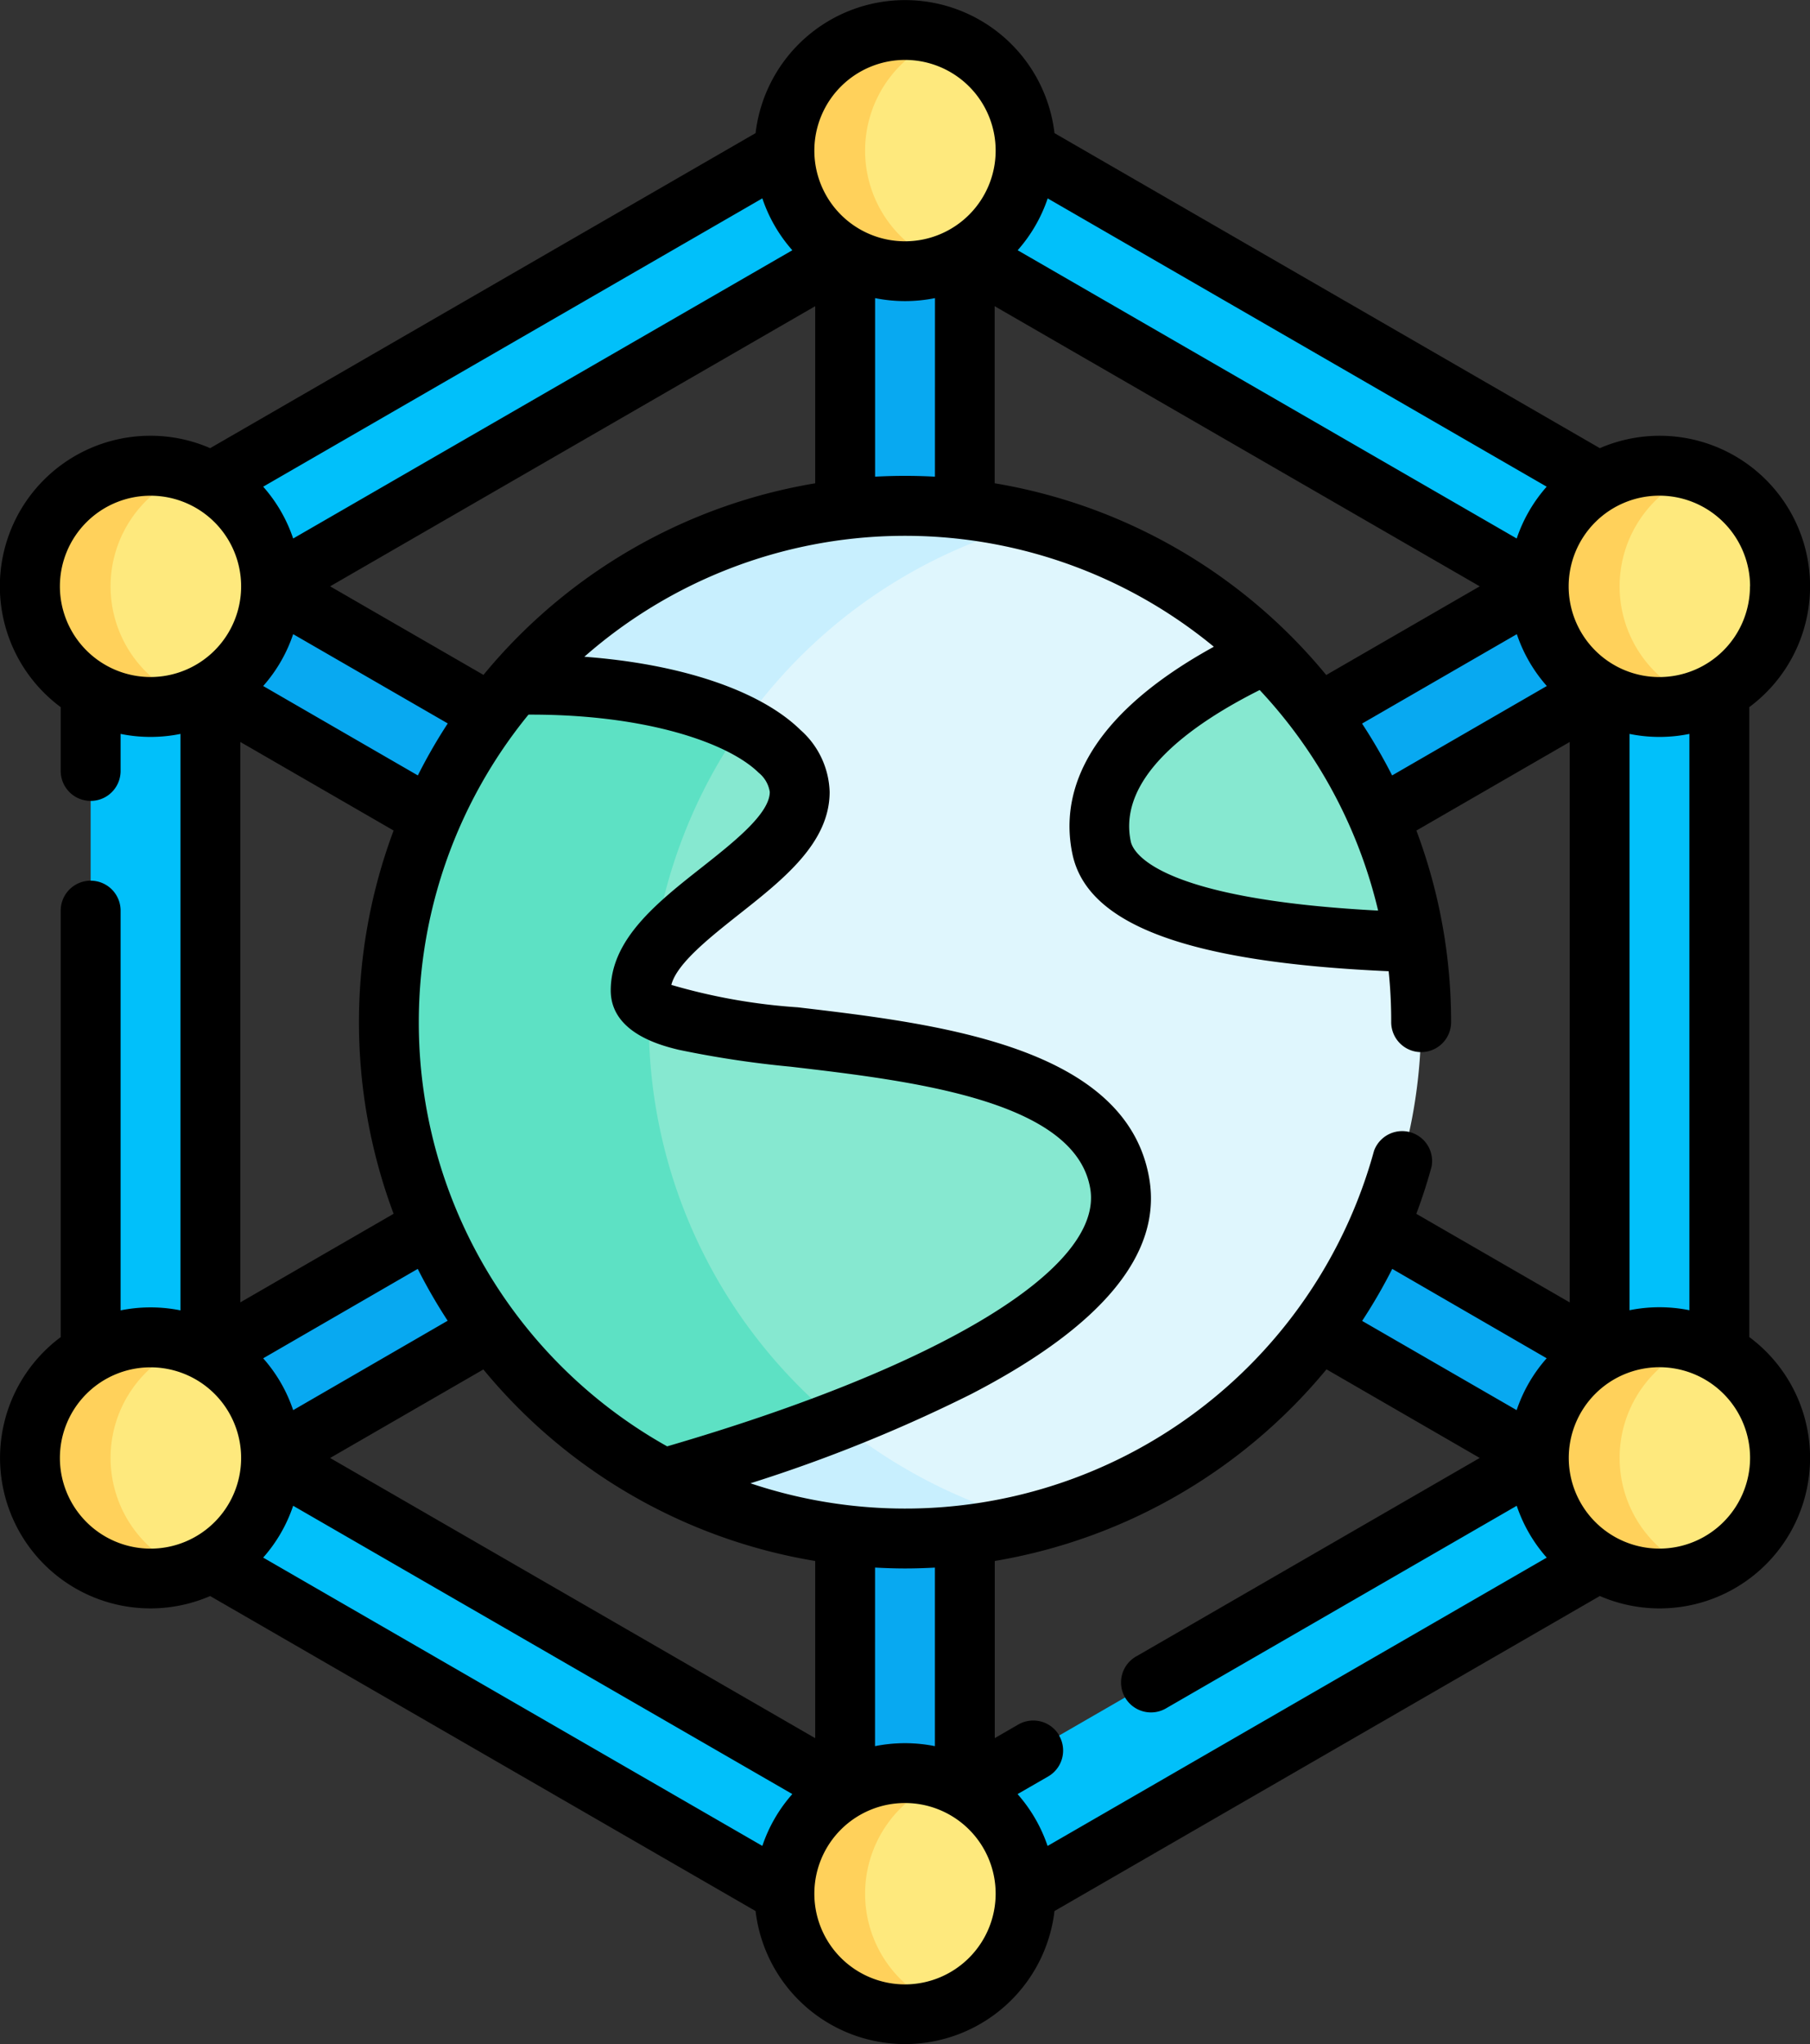 <svg xmlns="http://www.w3.org/2000/svg" xmlns:xlink="http://www.w3.org/1999/xlink" width="51.374" height="58" viewBox="0 0 51.374 58">
  <rect x="0" y="0" width="51.374" height="58" fill="#333333" stroke="none"/>
  <defs>
    <clipPath id="clip-path">
      <rect id="Rectángulo_38568" data-name="Rectángulo 38568" width="51.374" height="58" fill="none"/>
    </clipPath>
  </defs>
  <g id="Grupo_157753" data-name="Grupo 157753" transform="translate(0 0)">
    <g id="Grupo_157752" data-name="Grupo 157752" transform="translate(0 0)" clip-path="url(#clip-path)">
      <path id="Trazado_132264" data-name="Trazado 132264" d="M31.435,56.044a1.7,1.7,0,0,1-1.7-1.7V4.888a1.7,1.7,0,1,1,3.4,0V54.345a1.7,1.7,0,0,1-1.7,1.7" transform="translate(-5.748 -0.617)" fill="#08a9f1"/>
      <path id="Trazado_132265" data-name="Trazado 132265" d="M47.718,46.643a1.7,1.7,0,0,1-.849-.227L4.038,21.686a1.7,1.7,0,0,1,1.7-2.943l42.83,24.729a1.7,1.7,0,0,1-.85,3.17" transform="translate(-0.616 -3.579)" fill="#08a9f1"/>
      <path id="Trazado_132266" data-name="Trazado 132266" d="M4.889,46.643a1.7,1.7,0,0,1-.851-3.17l42.83-24.729a1.7,1.7,0,0,1,1.7,2.943L5.737,46.415a1.694,1.694,0,0,1-.848.227" transform="translate(-0.616 -3.579)" fill="#08a9f1"/>
      <path id="Trazado_132267" data-name="Trazado 132267" d="M26.3,56.043a1.7,1.7,0,0,1-.849-.227L4.038,43.452a1.7,1.7,0,0,1-.849-1.471V17.252a1.7,1.7,0,0,1,.849-1.472L25.454,3.416a1.7,1.7,0,0,1,1.7,0L48.569,15.78a1.7,1.7,0,0,1,.849,1.472V41.98a1.7,1.7,0,0,1-.849,1.471L27.153,55.816a1.7,1.7,0,0,1-.849.227M6.588,41,26.3,52.383,46.02,41V18.233L26.3,6.85,6.588,18.233Zm41.132.981h0Z" transform="translate(-0.616 -0.617)" fill="#01c0fa"/>
      <path id="Trazado_132268" data-name="Trazado 132268" d="M34.444,4.475a3.422,3.422,0,1,1-3.422-3.422,3.422,3.422,0,0,1,3.422,3.422" transform="translate(-5.335 -0.204)" fill="#fee97d"/>
      <path id="Trazado_132269" data-name="Trazado 132269" d="M32.167,7.7a3.422,3.422,0,1,1-1.145-6.647,3.39,3.39,0,0,1,1.145.2,3.422,3.422,0,0,0,0,6.45" transform="translate(-5.335 -0.204)" fill="#ffd15b"/>
      <path id="Trazado_132270" data-name="Trazado 132270" d="M60.991,19.8a3.422,3.422,0,1,1-3.422-3.422A3.422,3.422,0,0,1,60.991,19.8" transform="translate(-10.466 -3.166)" fill="#fee97d"/>
      <path id="Trazado_132271" data-name="Trazado 132271" d="M58.714,23.027a3.422,3.422,0,1,1,0-6.45,3.422,3.422,0,0,0,0,6.45" transform="translate(-10.466 -3.166)" fill="#ffd15b"/>
      <path id="Trazado_132272" data-name="Trazado 132272" d="M60.991,50.455a3.422,3.422,0,1,1-3.422-3.422,3.422,3.422,0,0,1,3.422,3.422" transform="translate(-10.466 -9.092)" fill="#fee97d"/>
      <path id="Trazado_132273" data-name="Trazado 132273" d="M58.714,53.68a3.422,3.422,0,1,1,0-6.45,3.422,3.422,0,0,0,0,6.45" transform="translate(-10.466 -9.092)" fill="#ffd15b"/>
      <path id="Trazado_132274" data-name="Trazado 132274" d="M34.444,65.782a3.422,3.422,0,1,1-3.422-3.422,3.422,3.422,0,0,1,3.422,3.422" transform="translate(-5.335 -12.054)" fill="#fee97d"/>
      <path id="Trazado_132275" data-name="Trazado 132275" d="M32.167,69.007a3.422,3.422,0,1,1,0-6.45,3.422,3.422,0,0,0,0,6.45" transform="translate(-5.335 -12.054)" fill="#ffd15b"/>
      <path id="Trazado_132276" data-name="Trazado 132276" d="M7.9,50.455a3.422,3.422,0,1,1-3.422-3.422A3.422,3.422,0,0,1,7.9,50.455" transform="translate(-0.204 -9.092)" fill="#fee97d"/>
      <path id="Trazado_132277" data-name="Trazado 132277" d="M5.62,53.68a3.422,3.422,0,1,1,0-6.45,3.422,3.422,0,0,0,0,6.45" transform="translate(-0.204 -9.092)" fill="#ffd15b"/>
      <path id="Trazado_132278" data-name="Trazado 132278" d="M7.9,19.8A3.422,3.422,0,1,1,4.475,16.38,3.422,3.422,0,0,1,7.9,19.8" transform="translate(-0.204 -3.166)" fill="#fee97d"/>
      <path id="Trazado_132279" data-name="Trazado 132279" d="M5.62,23.027a3.422,3.422,0,1,1,0-6.45,3.422,3.422,0,0,0,0,6.45" transform="translate(-0.204 -3.166)" fill="#ffd15b"/>
      <path id="Trazado_132280" data-name="Trazado 132280" d="M43.819,32.439A14.655,14.655,0,0,1,22.311,45.387c-1.407-4.825-4.234-7.335-4.234-12.948,0-3.658-.133-4.739,0-9.57a14.65,14.65,0,0,1,21.349-.889c.983.962-.233,3.412.449,4.62.844,1.5,3.5,1.808,3.77,3.571a14.782,14.782,0,0,1,.174,2.268" transform="translate(-3.483 -3.439)" fill="#dff6fd"/>
      <path id="Trazado_132281" data-name="Trazado 132281" d="M29.7,45.387a14.455,14.455,0,0,0,3.17,1.233,14.7,14.7,0,0,1-10.548-1.233c-1.407-4.324-4.234-7.335-4.234-12.948,0-3.658.046-4.74,0-9.57a14.675,14.675,0,0,1,14.783-4.611A14.654,14.654,0,0,0,29.7,45.387" transform="translate(-3.497 -3.439)" fill="#c8effe"/>
      <path id="Trazado_132282" data-name="Trazado 132282" d="M26.4,44.965c-1.825.7-3.609,1.26-4.926,1.638a14.653,14.653,0,0,1-4.233-22.518,14.042,14.042,0,0,1,6.475,1.156c1.04.537,1.623,1.205,1.623,1.881,0,1.7-3.08,3.02-4.153,4.595a1.857,1.857,0,0,0-.361,1.037.558.558,0,0,0,.243.439c1.766,1.4,12.573.31,13.357,5.052.457,2.763-3.887,5.123-8.026,6.721" transform="translate(-2.645 -4.655)" fill="#86e8d0"/>
      <path id="Trazado_132283" data-name="Trazado 132283" d="M26.4,44.965c-1.825.7-3.609,1.26-4.926,1.638a14.653,14.653,0,0,1-4.233-22.518,14.042,14.042,0,0,1,6.475,1.156,14.569,14.569,0,0,0-2.53,6.476,1.857,1.857,0,0,0-.361,1.037.558.558,0,0,0,.243.439c-.006.152-.008.307-.008.462A14.62,14.62,0,0,0,26.4,44.965" transform="translate(-2.645 -4.655)" fill="#5de1c4"/>
      <path id="Trazado_132284" data-name="Trazado 132284" d="M47.639,31.174c-4.012-.126-8.479-.712-8.894-2.676-.4-1.89.983-3.792,4.676-5.515a14.609,14.609,0,0,1,4.218,8.191" transform="translate(-7.476 -4.443)" fill="#86e8d0"/>
      <path id="Trazado_132285" data-name="Trazado 132285" d="M49.651,37.938V20.062a4.27,4.27,0,0,0-4.242-7.347L29.93,3.777a4.271,4.271,0,0,0-8.484,0L5.965,12.715a4.232,4.232,0,0,0-1.693-.352,4.27,4.27,0,0,0-2.549,7.7v1.81a.849.849,0,0,0,1.7,0V20.822a4.27,4.27,0,0,0,1.7,0V37.177a4.31,4.31,0,0,0-1.7,0V25.836a.849.849,0,1,0-1.7,0v12.1a4.27,4.27,0,0,0,4.242,7.346l15.481,8.937a4.271,4.271,0,0,0,8.484,0l15.479-8.938a4.27,4.27,0,0,0,4.242-7.347m-1.7-.761a4.3,4.3,0,0,0-1.7,0V20.822a4.262,4.262,0,0,0,1.7,0ZM40.2,34.438c.164-.438.309-.884.434-1.342A.85.85,0,0,0,39,32.649a13.8,13.8,0,0,1-17.7,9.434,42.956,42.956,0,0,0,6.258-2.527c3.713-1.919,5.417-3.973,5.065-6.1-.625-3.78-6.032-4.413-9.98-4.877a16.715,16.715,0,0,1-3.588-.636c.15-.6,1.085-1.34,1.918-2,1.267-1,2.575-2.032,2.575-3.474a2.439,2.439,0,0,0-.828-1.759c-1.151-1.127-3.411-1.875-6.134-2.077a13.784,13.784,0,0,1,17.867-.284c-3.858,2.122-4.339,4.342-4.013,5.885.424,2.008,3.283,3.069,8.975,3.321A13.823,13.823,0,0,1,39.487,29v0a.849.849,0,1,0,1.7,0,15.416,15.416,0,0,0-.985-5.436l4.352-2.513v15.9ZM9.37,41.365l4.35-2.512a15.469,15.469,0,0,0,9.418,5.434v5.027ZM11.887,29A13.792,13.792,0,0,1,15,20.275c3.329-.013,5.67.8,6.533,1.648a.871.871,0,0,1,.316.545c0,.618-1.025,1.426-1.929,2.14-1.271,1-2.585,2.04-2.585,3.491,0,1.212,1.445,1.566,1.92,1.683a28.716,28.716,0,0,0,3.191.482c3.412.4,8.085.947,8.5,3.465.371,2.245-4.222,5.035-12.01,7.306A13.779,13.779,0,0,1,11.887,29M23.138,8.687v5.025a15.5,15.5,0,0,0-9.185,5.162c-.078.09-.155.182-.23.274L9.37,16.635ZM42,16.635l-4.357,2.516a15.5,15.5,0,0,0-9.411-5.44V8.687Zm-2.882,9.2c-6.344-.333-6.962-1.679-7.022-1.958-.381-1.8,1.662-3.3,3.658-4.3a13.79,13.79,0,0,1,3.363,6.262M39.513,22a15.642,15.642,0,0,0-.853-1.471l4.393-2.537a4.265,4.265,0,0,0,.851,1.471Zm3.54-6.72L28.885,7.1a4.287,4.287,0,0,0,.852-1.471L43.9,13.808a4.276,4.276,0,0,0-.851,1.471M26.537,13.524q-.421-.023-.849-.023t-.85.023V8.458a4.306,4.306,0,0,0,1.7,0ZM8.321,15.278a4.265,4.265,0,0,0-.851-1.47l14.168-8.18A4.269,4.269,0,0,0,22.489,7.1Zm0,2.714,4.388,2.533A15.1,15.1,0,0,0,11.86,22L7.47,19.463a4.269,4.269,0,0,0,.851-1.471m2.851,5.571a15.517,15.517,0,0,0,0,10.874L6.821,36.95v-15.9ZM11.857,36a15.391,15.391,0,0,0,.849,1.471L8.321,40.008a4.262,4.262,0,0,0-.851-1.471ZM8.321,42.721,22.489,50.9a4.262,4.262,0,0,0-.851,1.471L7.47,44.191a4.261,4.261,0,0,0,.851-1.471m16.516,1.754c.283.015.566.025.85.025s.568-.009.849-.024v5.066a4.306,4.306,0,0,0-1.7,0Zm5.227,4.764a.85.85,0,0,0-1.161-.311l-.668.386V44.287a15.563,15.563,0,0,0,9.415-5.437L42,41.364l-9.73,5.619a.85.85,0,1,0,.85,1.471l9.93-5.733a4.276,4.276,0,0,0,.851,1.471l-14.167,8.18a4.3,4.3,0,0,0-.852-1.471l.868-.5a.85.85,0,0,0,.311-1.161m12.989-9.231-4.388-2.533A15.339,15.339,0,0,0,39.517,36L43.9,38.536a4.262,4.262,0,0,0-.852,1.471m6.622-23.372A2.573,2.573,0,1,1,47.1,14.063a2.575,2.575,0,0,1,2.573,2.573M25.687,1.7a2.573,2.573,0,1,1-2.573,2.573A2.575,2.575,0,0,1,25.687,1.7M1.7,16.636a2.572,2.572,0,1,1,2.572,2.572A2.575,2.575,0,0,1,1.7,16.636m0,24.728a2.572,2.572,0,1,1,2.572,2.573A2.575,2.575,0,0,1,1.7,41.364M25.687,56.3a2.573,2.573,0,1,1,2.573-2.573A2.576,2.576,0,0,1,25.687,56.3M47.1,43.936a2.573,2.573,0,1,1,2.573-2.573A2.576,2.576,0,0,1,47.1,43.936" transform="translate(0 0)"/>
    </g>
  </g>
</svg>

